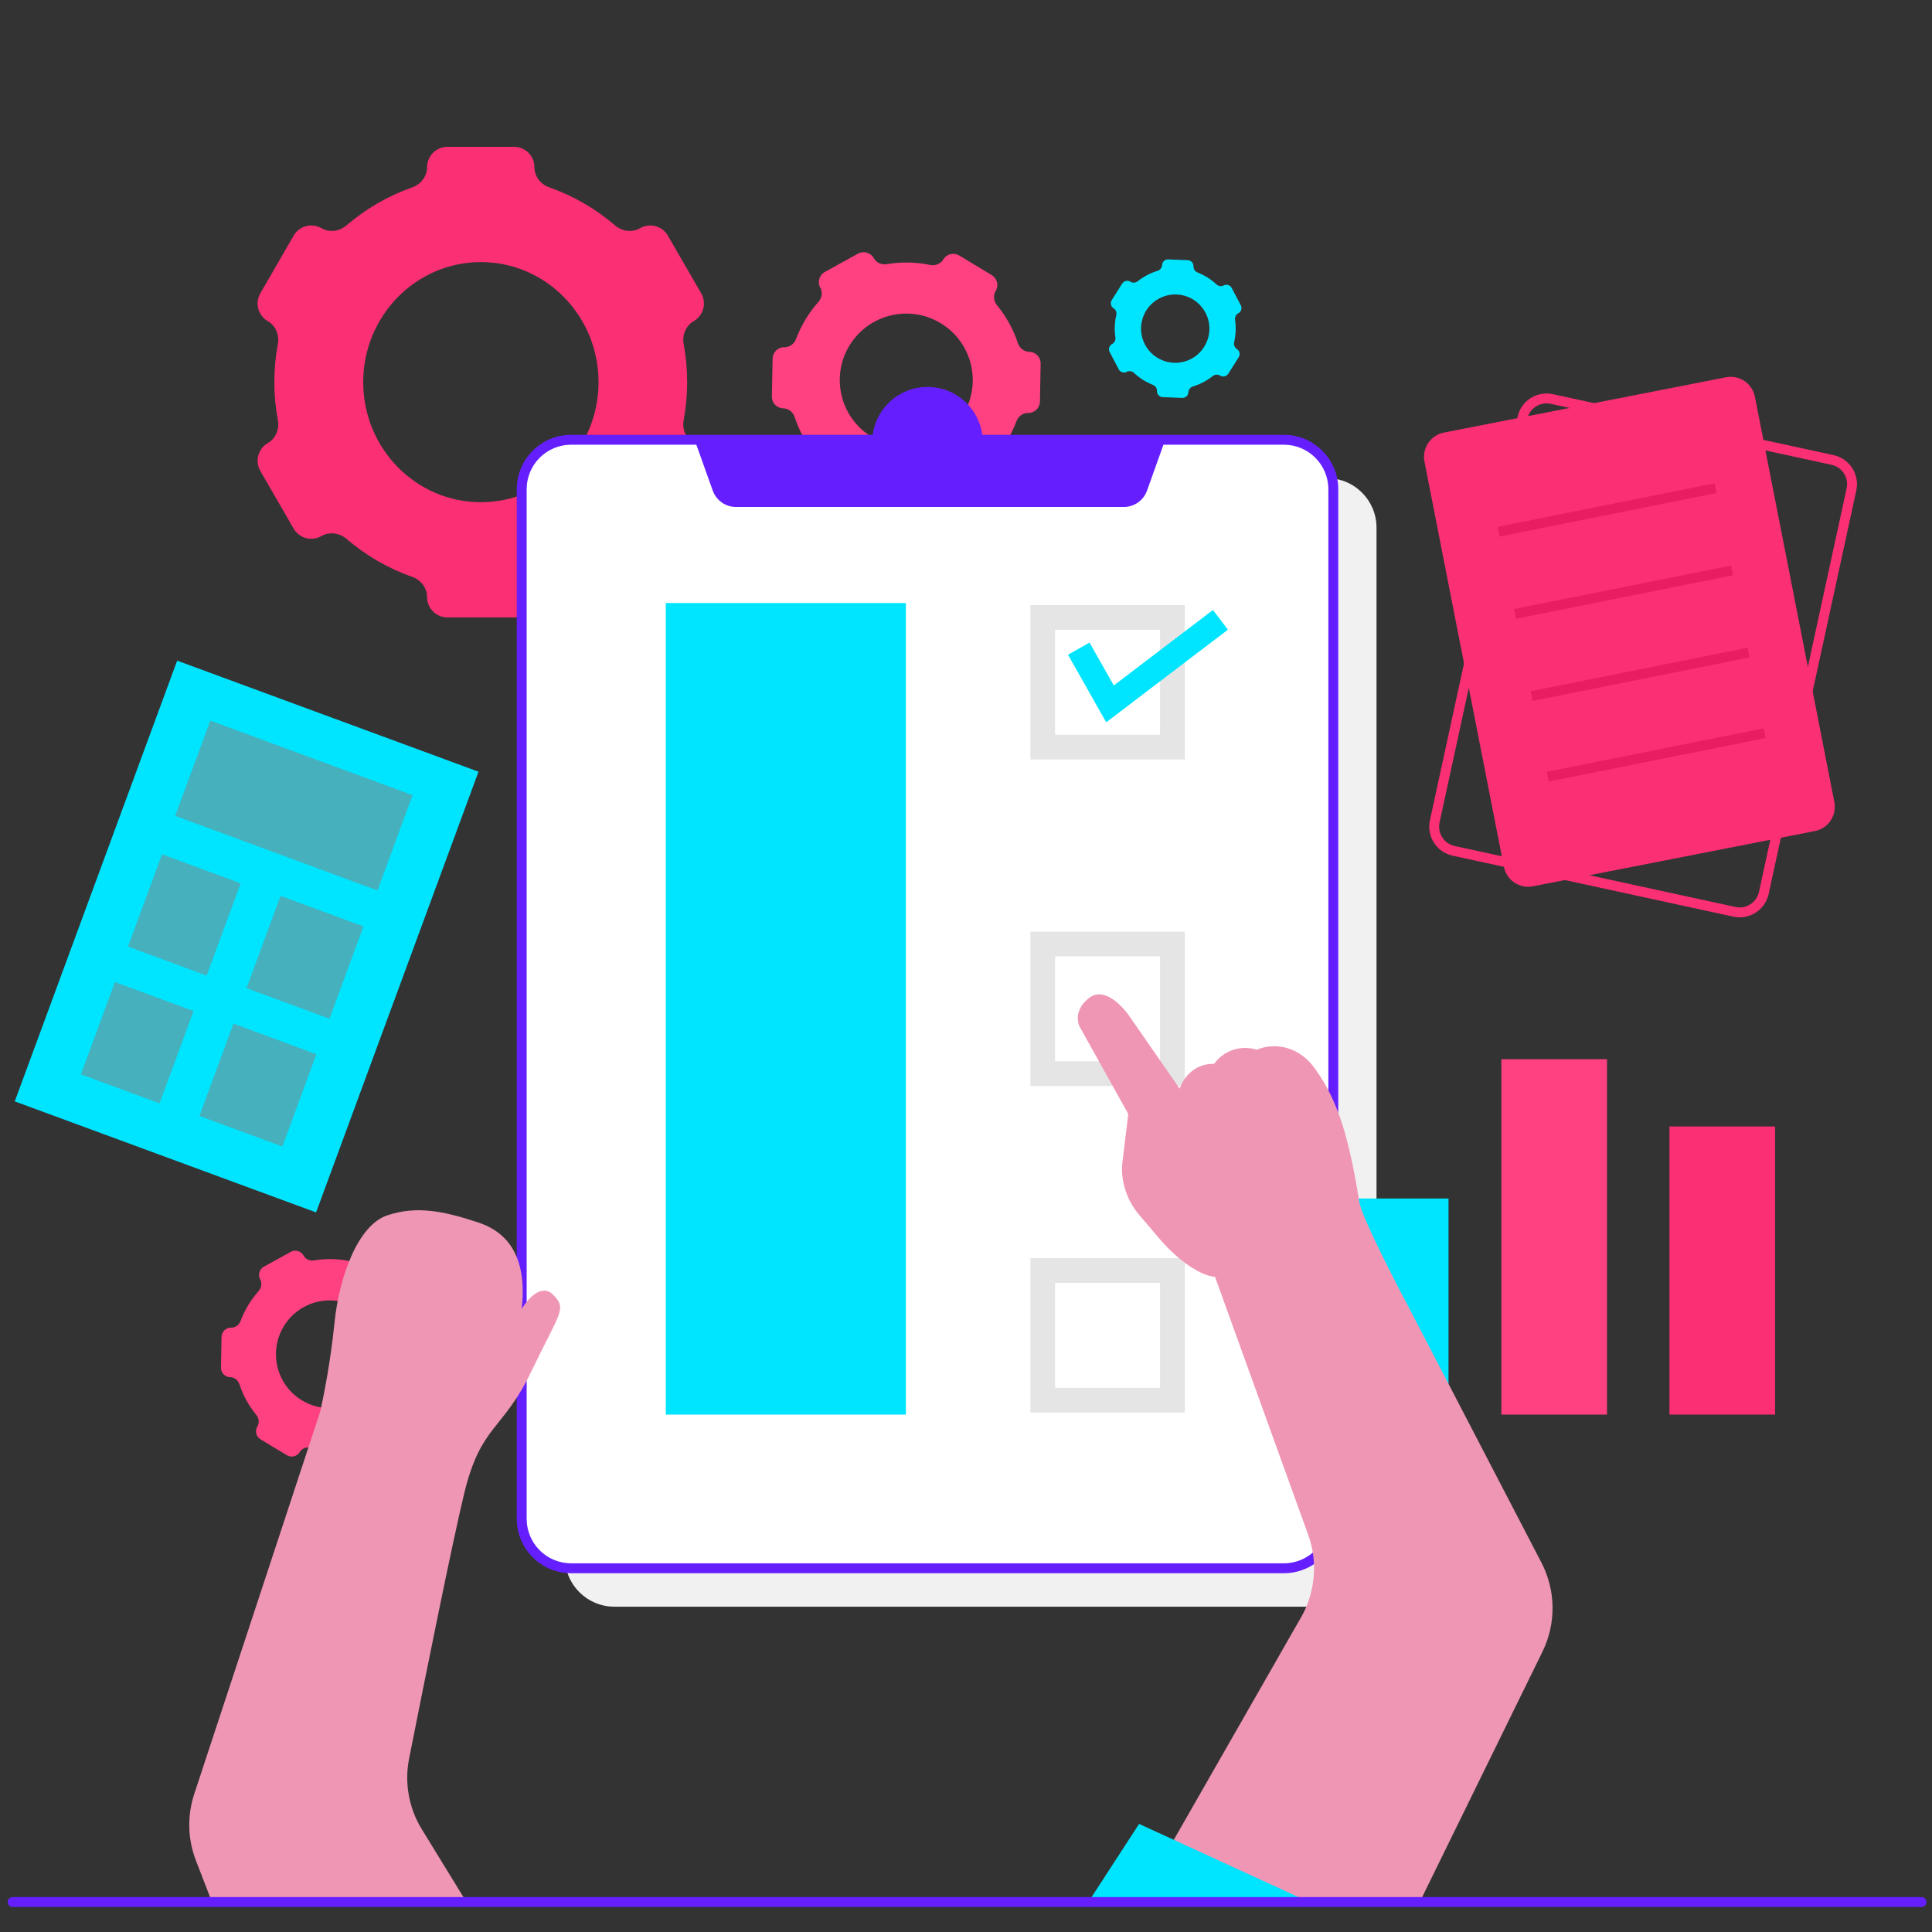 <?xml version="1.0" encoding="UTF-8"?>
<svg id="BusinessTasklist" xmlns="http://www.w3.org/2000/svg" viewBox="0 0 1000 1000">
  <rect x="0" y="0" width="1000" height="1000" fill="#333333" stroke="none"/>
  <defs>
    <style>
      .cls-1, .cls-2, .cls-3, .cls-4, .cls-5, .cls-6 {
        fill-rule: evenodd;
      }

      .cls-1, .cls-7 {
        fill: #00e5ff;
      }

      .cls-8 {
        fill: #fff;
      }

      .cls-2, .cls-9 {
        fill: #ff4081;
      }

      .cls-10 {
        fill: #ef96b4;
      }

      .cls-3 {
        fill: #e5e5e5;
      }

      .cls-4 {
        fill: #e91d62;
      }

      .cls-5, .cls-11 {
        fill: #651fff;
      }

      .cls-12 {
        fill: #46b0bc;
      }

      .cls-13, .cls-6 {
        fill: #fa2f74;
      }

      .cls-14 {
        fill: #f1f1f1;
      }
    </style>
  </defs>
  <path class="cls-14" d="M292.41,273.1c0-14.14,11.46-25.6,25.6-25.6h368.87c14.14,0,25.6,11.46,25.6,25.6V806.02c0,14.14-11.46,25.6-25.6,25.6H318c-14.14,0-25.6-11.46-25.6-25.6V273.1Z"/>
  <path class="cls-6" d="M221.06,86.53c0-5.82,4.71-10.53,10.53-10.53h34.5c5.81,0,10.53,4.71,10.53,10.53h0c0,4.76,3.22,8.88,7.71,10.46,12.59,4.43,24.1,11.16,34.03,19.68,3.62,3.11,8.8,3.83,12.93,1.45h0c5.05-2.91,11.5-1.18,14.41,3.86l17.24,29.85c2.91,5.04,1.18,11.48-3.86,14.39h0c-4.12,2.38-6.08,7.22-5.21,11.9,1.19,6.38,1.8,12.95,1.8,19.67s-.62,13.29-1.8,19.67c-.87,4.68,1.09,9.52,5.21,11.9h0c5.04,2.91,6.76,9.35,3.86,14.39l-17.24,29.85c-2.91,5.05-9.36,6.77-14.41,3.86h0c-4.13-2.38-9.31-1.66-12.93,1.45-9.93,8.52-21.44,15.24-34.03,19.68-4.49,1.58-7.71,5.7-7.71,10.46h0c0,5.82-4.71,10.53-10.53,10.53h-34.5c-5.82,0-10.53-4.71-10.53-10.53h0c0-4.76-3.22-8.88-7.71-10.46-12.59-4.43-24.1-11.16-34.03-19.68-3.62-3.11-8.8-3.83-12.93-1.45h0c-5.04,2.91-11.5,1.18-14.41-3.86l-17.24-29.85c-2.91-5.04-1.18-11.48,3.86-14.39h0c4.12-2.38,6.08-7.22,5.21-11.9-1.19-6.38-1.81-12.95-1.81-19.67s.62-13.29,1.81-19.67c.87-4.68-1.09-9.52-5.21-11.9h0c-5.04-2.91-6.77-9.35-3.86-14.39l17.24-29.85c2.91-5.05,9.36-6.77,14.41-3.86h0c4.13,2.38,9.31,1.66,12.93-1.45,9.93-8.52,21.44-15.24,34.03-19.68,4.49-1.58,7.71-5.7,7.71-10.46h0Zm88.74,111.27c0,34.32-27.26,62.14-60.9,62.14s-60.9-27.82-60.9-62.14,27.26-62.14,60.9-62.14,60.9,27.82,60.9,62.14Z"/>
  <path class="cls-2" d="M488.26,134.28c1.71-2.84,5.4-3.75,8.23-2.04l16.83,10.15c2.84,1.71,3.75,5.4,2.04,8.23h0c-1.4,2.32-1.04,5.28,.68,7.37,4.84,5.87,8.48,12.53,10.82,19.61,.85,2.58,3.17,4.46,5.89,4.51h0c3.32,.06,5.96,2.8,5.89,6.12l-.37,19.63c-.06,3.31-2.8,5.95-6.11,5.89h0c-2.71-.05-5.09,1.73-6.04,4.27-1.3,3.46-2.93,6.85-4.91,10.13-1.98,3.28-4.21,6.3-6.66,9.06-1.8,2.03-2.27,4.97-.96,7.34h0c1.6,2.9,.55,6.55-2.35,8.15l-17.19,9.5c-2.91,1.6-6.56,.55-8.16-2.35h0c-1.31-2.38-4.06-3.55-6.74-3.1-7.35,1.23-14.94,1.13-22.39-.41-2.66-.55-5.44,.51-6.84,2.84h0c-1.71,2.84-5.4,3.75-8.23,2.04l-16.83-10.15c-2.84-1.71-3.75-5.4-2.04-8.23h0c1.4-2.32,1.04-5.28-.69-7.37-4.84-5.87-8.48-12.53-10.82-19.61-.85-2.58-3.17-4.46-5.89-4.51h0c-3.32-.06-5.96-2.8-5.89-6.12l.37-19.63c.06-3.31,2.8-5.95,6.11-5.89h0c2.71,.05,5.09-1.73,6.04-4.27,1.3-3.46,2.93-6.85,4.91-10.13,1.98-3.28,4.21-6.3,6.66-9.06,1.8-2.03,2.27-4.97,.96-7.34h0c-1.6-2.9-.55-6.55,2.35-8.15l17.19-9.49c2.91-1.6,6.56-.55,8.17,2.35h0c1.31,2.38,4.06,3.55,6.73,3.1,7.35-1.23,14.94-1.13,22.39,.41,2.66,.55,5.44-.51,6.84-2.84h0Zm10.3,80.22c-9.81,16.28-30.97,21.52-47.24,11.71-16.28-9.81-21.52-30.97-11.71-47.24,9.81-16.28,30.97-21.52,47.24-11.71,16.28,9.81,21.52,30.97,11.71,47.24Z"/>
  <path class="cls-1" d="M633.37,147.75c1.51-.79,3.37-.21,4.16,1.3l4.7,8.95c.79,1.51,.21,3.37-1.3,4.16h0c-1.23,.65-1.86,2.04-1.66,3.43,.56,3.87,.39,7.77-.47,11.5-.31,1.36,.21,2.8,1.39,3.55h0c1.44,.91,1.87,2.82,.96,4.26l-5.39,8.54c-.91,1.44-2.82,1.87-4.26,.96h0c-1.18-.74-2.7-.59-3.8,.27-1.49,1.18-3.11,2.23-4.86,3.15-1.74,.92-3.53,1.65-5.35,2.21-1.33,.41-2.32,1.58-2.38,2.97h0c-.07,1.7-1.5,3.03-3.21,2.96l-10.09-.4c-1.7-.07-3.03-1.51-2.96-3.21h0c.06-1.4-.84-2.64-2.14-3.16-3.56-1.42-6.87-3.48-9.74-6.15-1.02-.95-2.53-1.22-3.76-.58h0c-1.51,.79-3.37,.21-4.16-1.3l-4.7-8.95c-.79-1.51-.21-3.37,1.3-4.16h0c1.23-.65,1.86-2.04,1.67-3.42-.57-3.87-.39-7.77,.47-11.5,.31-1.36-.21-2.8-1.39-3.55h0c-1.44-.91-1.87-2.82-.96-4.26l5.4-8.54c.91-1.44,2.82-1.87,4.26-.96h0c1.18,.75,2.7,.59,3.8-.27,1.49-1.18,3.11-2.23,4.85-3.15,1.74-.92,3.53-1.65,5.35-2.21,1.33-.41,2.32-1.58,2.38-2.97h0c.07-1.7,1.51-3.03,3.21-2.96l10.09,.4c1.7,.07,3.03,1.51,2.96,3.21h0c-.06,1.4,.84,2.64,2.14,3.16,3.56,1.42,6.87,3.48,9.74,6.15,1.02,.95,2.53,1.22,3.76,.58h0Zm-16.84,38.02c-8.65,4.54-19.35,1.21-23.9-7.44-4.55-8.65-1.21-19.35,7.44-23.9,8.65-4.54,19.35-1.21,23.9,7.44,4.54,8.65,1.21,19.35-7.44,23.9Z"/>
  <path class="cls-2" d="M186.24,650.38c1.39-2.3,4.37-3.04,6.67-1.65l13.63,8.22c2.3,1.38,3.04,4.37,1.65,6.67h0c-1.13,1.88-.84,4.28,.55,5.98,3.92,4.75,6.87,10.15,8.76,15.88,.69,2.09,2.57,3.61,4.77,3.65h0c2.69,.05,4.83,2.27,4.77,4.96l-.3,15.9c-.05,2.68-2.27,4.82-4.95,4.77h0c-2.2-.04-4.12,1.41-4.9,3.46-1.05,2.8-2.37,5.55-3.97,8.21-1.6,2.66-3.41,5.1-5.4,7.34-1.46,1.64-1.84,4.02-.78,5.95h0c1.3,2.35,.45,5.31-1.9,6.6l-13.92,7.69c-2.35,1.3-5.31,.44-6.61-1.91h0c-1.06-1.93-3.29-2.88-5.46-2.51-5.95,1-12.1,.91-18.14-.33-2.15-.44-4.41,.42-5.54,2.3h0c-1.39,2.3-4.37,3.04-6.67,1.66l-13.63-8.22c-2.3-1.39-3.04-4.37-1.65-6.67h0c1.13-1.88,.84-4.28-.55-5.97-3.92-4.75-6.87-10.15-8.76-15.88-.69-2.09-2.57-3.61-4.77-3.65h0c-2.69-.05-4.83-2.27-4.77-4.96l.3-15.9c.05-2.68,2.27-4.82,4.95-4.77h0c2.2,.04,4.12-1.4,4.9-3.46,1.05-2.8,2.37-5.55,3.97-8.2s3.41-5.1,5.4-7.34c1.46-1.64,1.84-4.02,.78-5.95h0c-1.3-2.35-.45-5.31,1.9-6.6l13.92-7.69c2.35-1.3,5.31-.45,6.61,1.91h0c1.06,1.93,3.29,2.87,5.46,2.51,5.95-1,12.1-.91,18.14,.33,2.15,.44,4.41-.42,5.54-2.3h0Zm8.35,64.98c-7.95,13.19-25.08,17.43-38.27,9.48-13.19-7.95-17.43-25.08-9.48-38.27,7.95-13.19,25.08-17.43,38.27-9.48,13.19,7.95,17.43,25.09,9.48,38.27Z"/>
  <path class="cls-8" d="M270.04,253.22c0-14.14,11.46-25.6,25.6-25.6h368.88c14.14,0,25.6,11.46,25.6,25.6V786.14c0,14.14-11.46,25.6-25.6,25.6H295.63c-14.14,0-25.6-11.46-25.6-25.6V253.22Z"/>
  <path class="cls-5" d="M267.48,253.22c0-15.55,12.61-28.16,28.16-28.16h368.88c15.55,0,28.16,12.61,28.16,28.16V786.14c0,15.55-12.61,28.16-28.16,28.16H295.63c-15.55,0-28.16-12.61-28.16-28.16V253.22Zm28.16-23.04c-12.72,0-23.04,10.31-23.04,23.04V786.14c0,12.72,10.31,23.03,23.04,23.03h368.88c12.72,0,23.03-10.31,23.03-23.03V253.22c0-12.72-10.31-23.04-23.03-23.04H295.63Z"/>
  <path class="cls-11" d="M359.52,227.62h243.59l-9.4,26.3c-1.82,5.09-6.64,8.49-12.05,8.49h-200.7c-5.41,0-10.23-3.4-12.05-8.49l-9.39-26.3Z"/>
  <path class="cls-3" d="M533.33,313.19h79.91v79.91h-79.91v-79.91Zm12.8,12.8v54.31h54.31v-54.31h-54.31Z"/>
  <path class="cls-7" d="M344.6,312.13h124.28v420.07h-124.28V312.13Z"/>
  <path class="cls-3" d="M533.33,482.21h79.91v79.91h-79.91v-79.91Zm12.8,12.8v54.31h54.31v-54.31h-54.31Zm-12.8,156.22h79.91v79.91h-79.91v-79.91Zm12.8,12.8v54.32h54.31v-54.32h-54.31Z"/>
  <path class="cls-6" d="M785.48,215.77c1.8-8.29,9.98-13.55,18.27-11.75l145.32,31.56c8.29,1.8,13.55,9.98,11.75,18.27l-45.36,208.86c-1.8,8.29-9.98,13.55-18.27,11.75l-145.32-31.56c-8.29-1.8-13.55-9.98-11.75-18.27l45.36-208.86Zm17.18-6.75c-5.53-1.2-10.98,2.31-12.18,7.83l-45.36,208.86c-1.2,5.53,2.31,10.98,7.83,12.18l145.32,31.56c5.53,1.2,10.98-2.3,12.18-7.83l45.36-208.86c1.2-5.53-2.3-10.98-7.83-12.18l-145.32-31.56Z"/>
  <path class="cls-7" d="M91.71,341.96l155.96,57.47-84.06,228.11L7.64,570.07l84.06-228.11Z"/>
  <path class="cls-12" d="M108.85,372.98l104.71,38.6-18.18,49.31-104.71-38.6,18.18-49.31Zm36.36,90.72l42.93,15.82-17.61,47.78-42.93-15.83,17.61-47.77Zm-24.37,66.13l42.93,15.83-17.61,47.78-42.93-15.83,17.61-47.78Zm-36.97-87.65l40.7,15.01-17.61,47.77-40.7-15,17.61-47.78Zm-24.37,66.13l40.7,15-17.61,47.78-40.7-15.01,17.61-47.77Z"/>
  <path class="cls-7" d="M695.07,620.35h54.68v111.85h-54.68v-111.85Z"/>
  <path class="cls-9" d="M777.1,548.26h54.69v183.93h-54.69v-183.93Z"/>
  <path class="cls-13" d="M864.09,583.06h54.69v149.13h-54.69v-149.13Z"/>
  <path class="cls-11" d="M508.65,228.86c0,15.79-12.8,28.58-28.58,28.58s-28.59-12.8-28.59-28.58,12.8-28.58,28.59-28.58,28.58,12.8,28.58,28.58Z"/>
  <path class="cls-10" d="M165.64,730.96l-65.1,197.6c-3.71,11.26-3.4,23.45,.88,34.5l8.3,21.44H241.45l-23.11-37.66c-6.72-10.94-9.08-23.99-6.59-36.59,8.75-44.19,22.48-112.27,28.46-137.02,8.7-36.04,19.88-32.31,34.8-63.38,14.91-31.07,18.64-32.31,11.19-39.77-5.97-5.97-13.26,2.49-16.16,7.46,2.49-22.37-3.73-38.53-22.37-44.74-18.64-6.21-32.31-8.7-47.23-3.73-14.91,4.97-24.86,31.07-27.34,55.92-1.99,19.89-5.8,38.94-7.46,45.99Zm507.74,106.24l-73.97,129.32,40.99,17.97h94.45l63.52-129.56c7.16-14.6,6.96-31.72-.54-46.15l-69.32-133.36c-7.82-14.72-23.74-45.94-24.87-53.08-5.06-30.66-10.07-51.29-22.94-69.12-10.29-14.26-24.36-12.54-30.1-9.9-11.61-3.41-19.61,3.47-22.17,7.33-10.98-.32-16.46,8.44-17.83,12.86l-25.58-36.89c-3.88-5.9-13.57-16.16-21.31-10.09-7.75,6.07-6.16,13.03-4.41,15.74l24.69,44.3-3.03,25.01c-1.17,9.62,2.44,20.02,8.78,27.36,2.5,2.9,5.53,6.45,9.15,10.78,14,16.71,25.83,21.06,29.99,21.15l48.23,133.52c5.1,14.12,3.74,29.77-3.71,42.81Z"/>
  <path class="cls-7" d="M589.6,944.05l-26.27,40.44h114.34l-88.07-40.44Z"/>
  <path class="cls-1" d="M635.57,325.92l-63.01,47.94-19.76-34.97,11.14-6.3,12.55,22.2,51.33-39.06,7.75,10.19Z"/>
  <path class="cls-13" d="M737.3,238.91c-1.36-6.94,3.16-13.66,10.1-15.02l145.93-28.6c6.94-1.36,13.66,3.16,15.02,10.1l41.11,209.74c1.36,6.94-3.16,13.66-10.1,15.02l-145.93,28.6c-6.94,1.36-13.66-3.16-15.02-10.1l-41.11-209.74Z"/>
  <path class="cls-4" d="M888.48,255.19l-112.31,22.52-1.01-5.02,112.31-22.52,1.01,5.02Zm8.53,42.55l-112.31,22.52-1.01-5.02,112.31-22.52,1.01,5.02Zm8.53,42.55l-112.31,22.52-1.01-5.02,112.31-22.52,1.01,5.02Zm8.37,41.72l-112.31,22.52-1.01-5.02,112.31-22.52,1.01,5.02Z"/>
  <path class="cls-5" d="M4,984.49c0-1.41,1.15-2.56,2.56-2.56H994.59c1.41,0,2.56,1.15,2.56,2.56s-1.15,2.56-2.56,2.56H6.56c-1.41,0-2.56-1.15-2.56-2.56Z"/>
</svg>